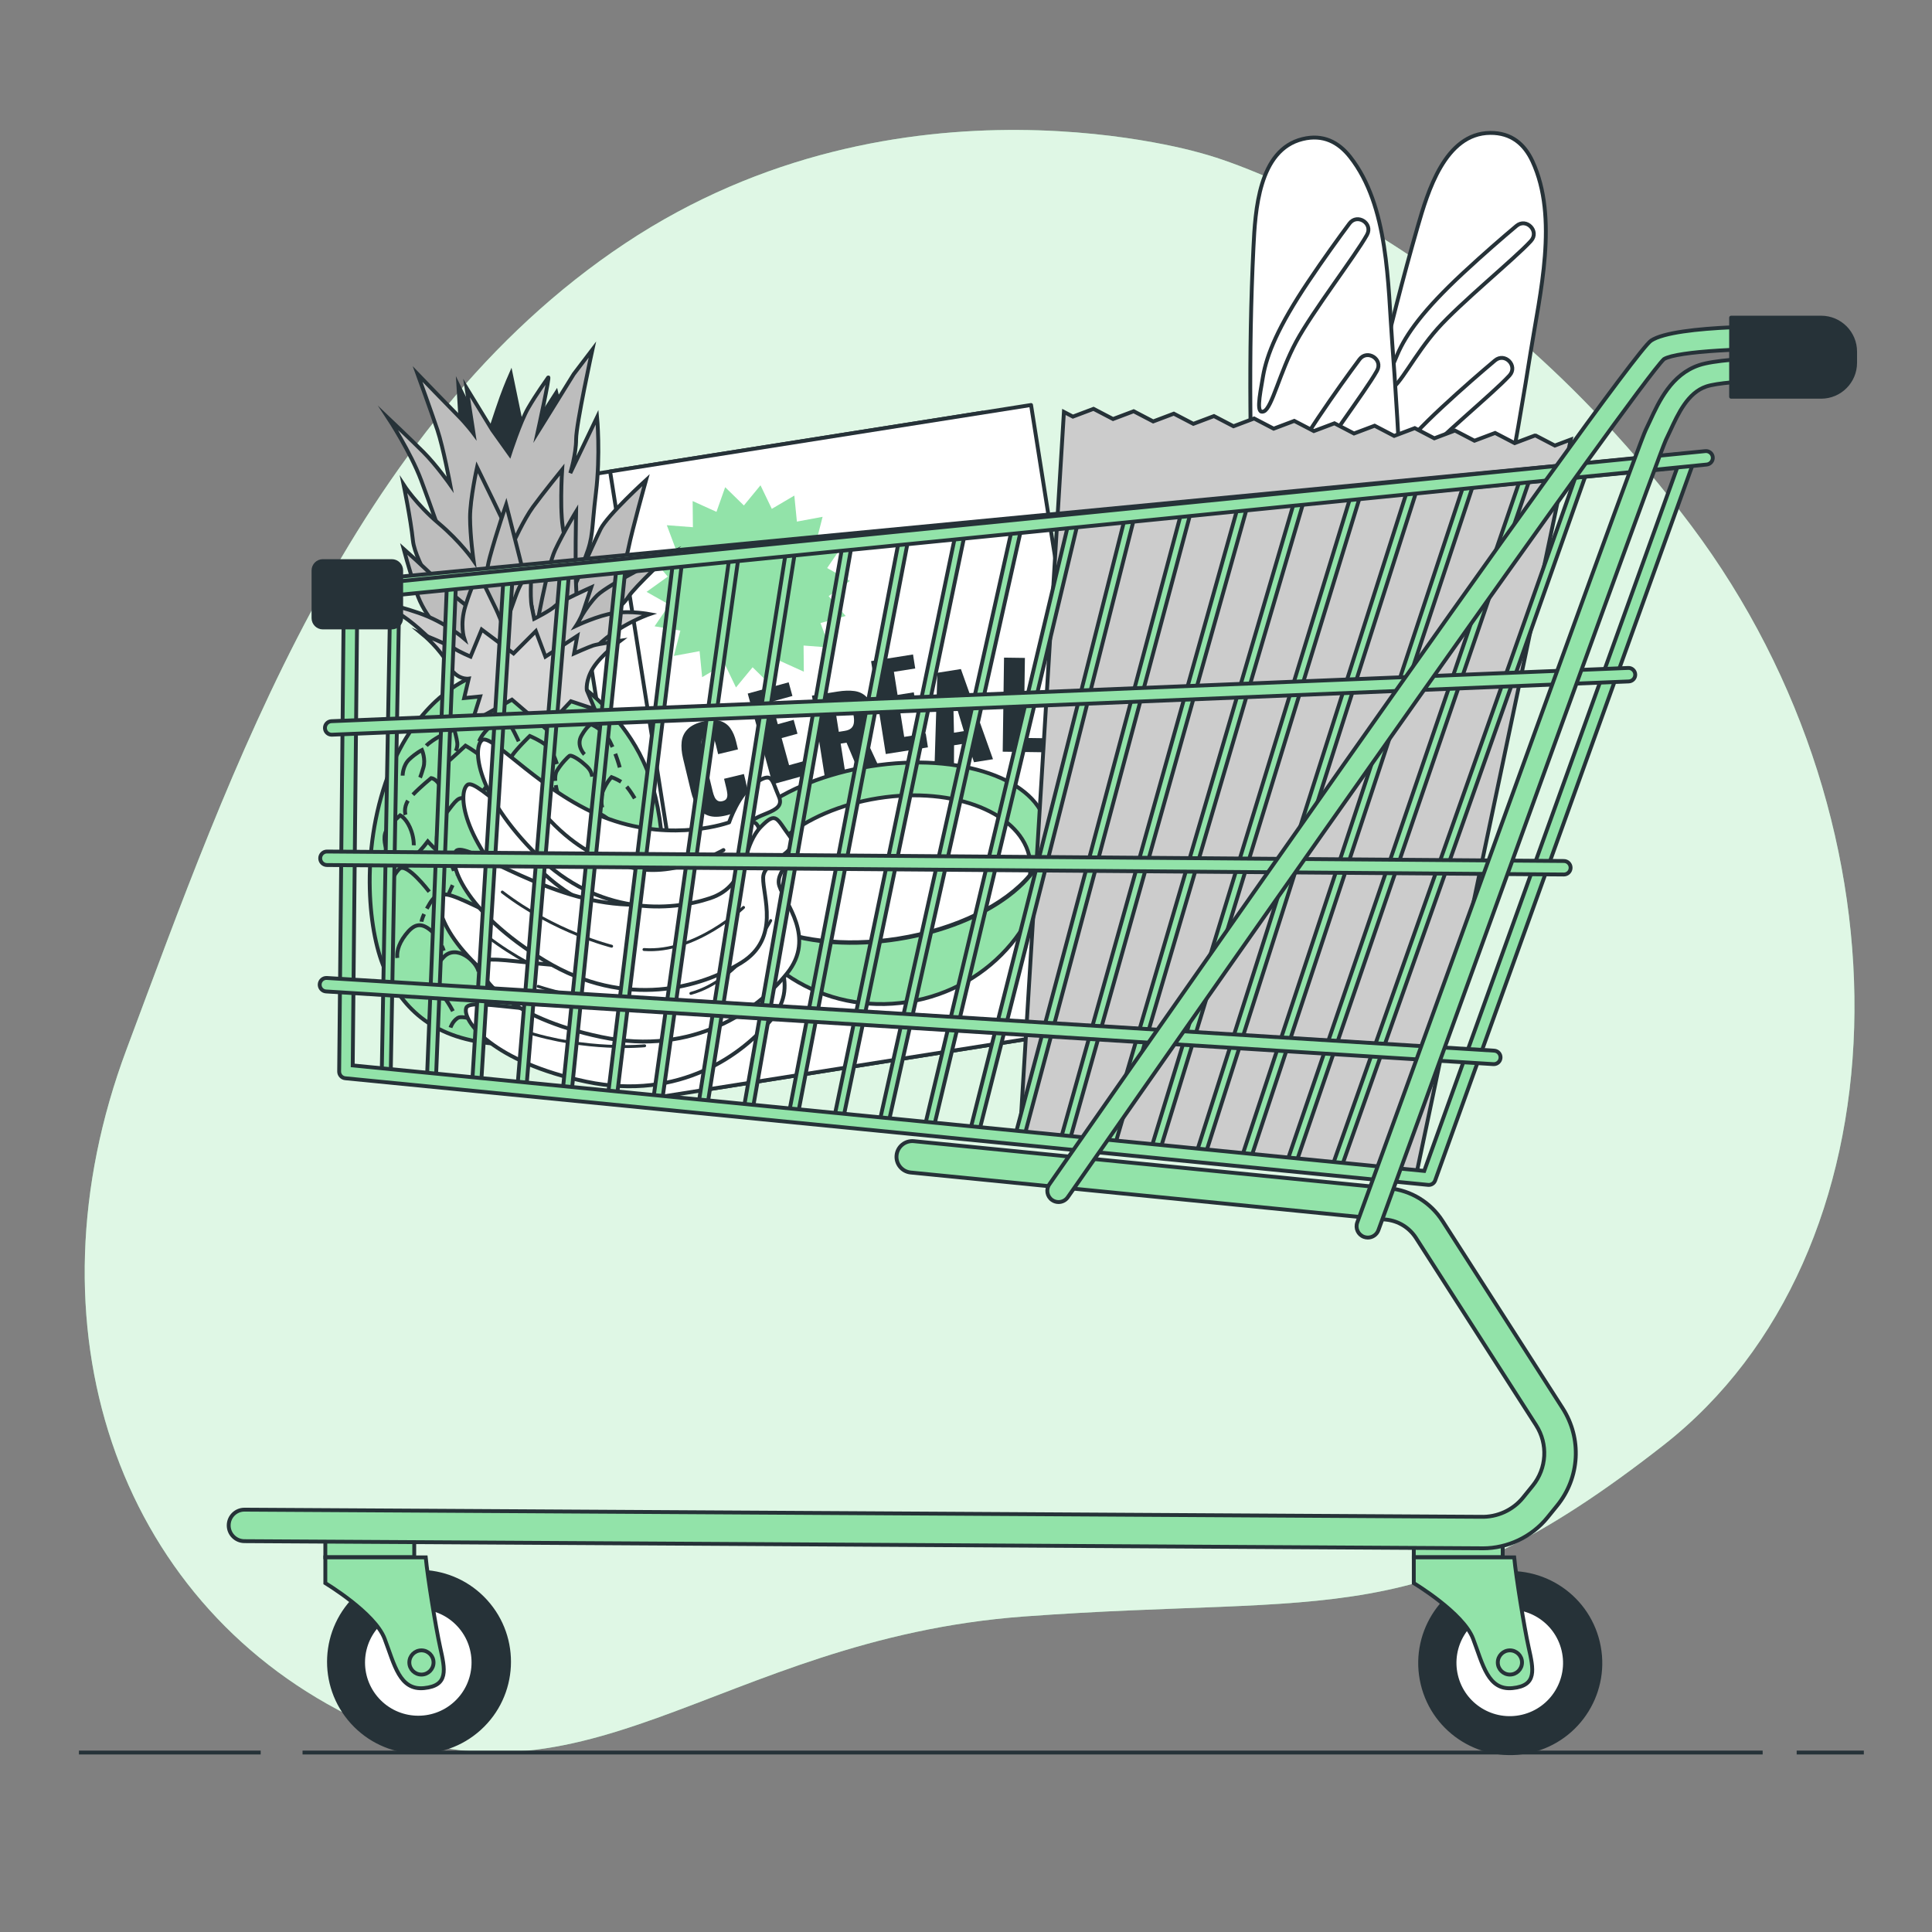 <?xml version="1.0" encoding="utf-8"?>
<!-- Generator: Adobe Illustrator 27.5.0, SVG Export Plug-In . SVG Version: 6.00 Build 0)  -->
<svg version="1.1" xmlns="http://www.w3.org/2000/svg" xmlns:xlink="http://www.w3.org/1999/xlink" x="0px" y="0px"
	 viewBox="0 0 500 500" style="enable-background:new 0 0 500 500;" xml:space="preserve">
<rect x="0" y="0" width="500" height="500" fill="#808080" stroke="none"/>
<g id="Background_Simple">
	<g>
		<path style="fill:#92E3A9;" d="M311.74,39.886c0,0-78.574-24.379-149.972,23.108C90.371,110.48,59.596,199.849,32.762,271.534
			c-26.834,71.685-2.407,142.317,57.417,172.375c59.824,30.057,94.87-19.691,174.938-25.572
			c80.068-5.881,102.594,4.894,165.47-44.388c62.877-49.281,66.13-159.258,7.097-237.921
			C378.649,57.365,311.74,39.886,311.74,39.886z"/>
		<path style="opacity:0.7;fill:#FFFFFF;" d="M311.74,39.886c0,0-78.574-24.379-149.972,23.108
			C90.371,110.48,59.596,199.849,32.762,271.534c-26.834,71.685-2.407,142.317,57.417,172.375
			c59.824,30.057,94.87-19.691,174.938-25.572c80.068-5.881,102.594,4.894,165.47-44.388c62.877-49.281,66.13-159.258,7.097-237.921
			C378.649,57.365,311.74,39.886,311.74,39.886z"/>
	</g>
</g>
<g id="Cereal">
	<g>
		<g>
			
				<rect x="157.312" y="114.302" transform="matrix(0.988 -0.156 0.156 0.988 -27.905 35.606)" style="fill:#FFFFFF;stroke:#263238;stroke-linecap:round;stroke-linejoin:round;stroke-miterlimit:10;" width="110.266" height="161.866"/>
			
				<rect x="169.851" y="112.318" transform="matrix(0.988 -0.156 0.156 0.988 -27.441 37.542)" style="fill:#FFFFFF;stroke:#263238;stroke-linecap:round;stroke-linejoin:round;stroke-miterlimit:10;" width="110.266" height="161.866"/>
		</g>
		<polygon style="fill:#92E3A9;" points="219.957,150.333 214.456,154.276 218.855,159.419 212.338,161.242 214.712,167.579 
			207.965,167.064 208.029,173.831 201.864,171.039 199.61,177.42 194.772,172.688 190.471,177.912 187.544,171.811 181.715,175.25 
			181.051,168.515 174.398,169.753 176.077,163.197 169.402,162.085 173.222,156.499 167.329,153.171 172.83,149.229 
			168.431,144.086 174.948,142.262 172.574,135.925 179.321,136.441 179.257,129.673 185.422,132.466 187.676,126.085 
			192.514,130.817 196.815,125.592 199.743,131.693 205.571,128.255 206.235,134.989 212.888,133.751 211.209,140.307 
			217.884,141.419 214.064,147.005 		"/>
		<g>
			<path style="fill:#263238;" d="M187.87,211.045c-1.8,0.433-3.303,0.449-4.506,0.048c-1.203-0.4-2.163-1.138-2.877-2.214
				c-0.714-1.075-1.262-2.411-1.648-4.009l-2.053-8.533c-0.394-1.636-0.516-3.096-0.369-4.378c0.146-1.282,0.666-2.37,1.558-3.265
				c0.891-0.895,2.238-1.559,4.038-1.992c1.76-0.423,3.204-0.466,4.331-0.13c1.126,0.338,2.019,0.973,2.678,1.906
				c0.659,0.934,1.15,2.073,1.473,3.417l0.493,2.046l-5.137,1.235l-0.569-2.367c-0.112-0.468-0.245-0.909-0.396-1.326
				c-0.152-0.416-0.379-0.738-0.682-0.965c-0.303-0.226-0.738-0.271-1.305-0.134c-0.548,0.132-0.919,0.376-1.113,0.732
				c-0.193,0.356-0.272,0.761-0.235,1.216c0.036,0.455,0.114,0.926,0.231,1.413l2.679,11.134c0.127,0.526,0.287,0.998,0.481,1.415
				c0.194,0.417,0.453,0.726,0.781,0.925c0.327,0.199,0.746,0.238,1.255,0.115c0.547-0.132,0.905-0.367,1.072-0.706
				c0.166-0.338,0.225-0.739,0.176-1.201c-0.049-0.462-0.129-0.927-0.243-1.395l-0.597-2.484l5.136-1.236l0.492,2.046
				c0.323,1.344,0.412,2.596,0.267,3.753c-0.146,1.159-0.639,2.163-1.479,3.015C190.961,209.977,189.651,210.617,187.87,211.045z"/>
			<path style="fill:#263238;" d="M199.97,202.969l-6.458-23.473l10.594-2.915l0.973,3.535l-5.384,1.482l1.602,5.825l4.103-1.13
				l0.989,3.594l-4.104,1.129l1.93,7.013l5.442-1.497l0.965,3.507L199.97,202.969z"/>
			<path style="fill:#263238;" d="M213.935,204.071l-3.805-24.047l6.649-1.052c1.63-0.258,3.069-0.303,4.318-0.135
				c1.249,0.167,2.279,0.658,3.091,1.473c0.811,0.815,1.35,2.064,1.616,3.746c0.157,0.99,0.216,1.883,0.18,2.68
				c-0.037,0.797-0.225,1.511-0.562,2.143c-0.339,0.632-0.875,1.198-1.611,1.7l5.151,11.114l-5.515,0.873l-4.359-10.357
				l-1.521,0.241l1.705,10.776L213.935,204.071z M217.082,189.393l1.491-0.236c0.756-0.12,1.321-0.346,1.696-0.679
				c0.376-0.333,0.608-0.765,0.696-1.297c0.09-0.532,0.078-1.153-0.035-1.866c-0.163-1.029-0.478-1.8-0.947-2.315
				c-0.469-0.514-1.21-0.691-2.223-0.531l-1.73,0.274L217.082,189.393z"/>
			<path style="fill:#263238;" d="M229.238,195.142l-3.805-24.047l10.853-1.718l0.573,3.622l-5.516,0.873l0.944,5.967l4.204-0.665
				l0.583,3.681l-4.204,0.665l1.137,7.184l5.576-0.882l0.568,3.592L229.238,195.142z"/>
			<path style="fill:#263238;" d="M241.84,198.881l0.756-24.768l6.083-0.963l8.307,23.334l-4.919,0.778l-1.609-4.949l-3.547,0.561
				l-0.031,5.208L241.84,198.881z M246.885,189.623l2.563-0.406l-2.766-9.178L246.885,189.623z"/>
			<path style="fill:#263238;" d="M259.499,194.535l0.344-24.343l5.402,0.076l-0.291,20.707l5.614,0.079l-0.051,3.636
				L259.499,194.535z"/>
		</g>
		<g>
			<path style="fill:#92E3A9;stroke:#263238;stroke-miterlimit:10;" d="M187.791,229.652c4.938,19.997,25.378,33.106,47.241,29.646
				c21.863-3.46,37.257-22.239,35.779-42.784L187.791,229.652z"/>
			
				<ellipse transform="matrix(0.988 -0.156 0.156 0.988 -31.658 38.489)" style="fill:#92E3A9;stroke:#263238;stroke-miterlimit:10;" cx="228.898" cy="220.535" rx="42.419" ry="22.643"/>
			<path style="fill:#FFFFFF;stroke:#263238;stroke-linecap:round;stroke-linejoin:round;stroke-miterlimit:10;" d="
				M227.269,206.573c-19.804,3.134-34.334,15.307-32.454,27.19c0.287,1.816,0.945,3.518,1.917,5.09
				c8.494,4.52,21.573,6.282,35.705,4.045c15.166-2.4,27.768-8.804,34.103-16.409c0.198-1.353,0.208-2.716-0.008-4.076
				C264.652,210.531,247.073,203.439,227.269,206.573z"/>
		</g>
	</g>
</g>
<g id="Bread">
	<g>
		<g>
			<path style="fill:#FFFFFF;stroke:#263238;stroke-linecap:round;stroke-linejoin:round;stroke-miterlimit:10;" d="M396.589,41.724
				c-2.043-4.396-5.43-7.374-10.923-7.327c-11.726,0.101-16.193,15.309-18.797,24.345c-15.286,53.051-23.761,108.128-31.993,162.85
				c-1.577,10.482-3.624,20.888-5.119,31.382c-1.327,9.312-3.756,20.637-1.127,29.874c1.914,6.723,9.983,12.477,17.073,10.078
				c7.344-2.485,8.631-12.763,10.64-19.151c8.902-28.309,15.316-57.271,21.415-86.288c6.156-29.288,12.177-58.629,17.046-88.174
				c0.446-2.705,0.883-5.41,1.311-8.118C398.52,75.993,403.393,56.366,396.589,41.724z"/>
			<g>
				<path style="fill:#FFFFFF;stroke:#263238;stroke-linecap:round;stroke-linejoin:round;stroke-miterlimit:10;" d="M396.216,62.34
					c2.261-2.487-1.184-6.042-3.757-3.88c-3.54,2.976-8.465,7.23-13.779,12.164c-10.375,9.634-14.821,15.933-17.044,21.12
					c-2.223,5.187-4.099,9.343-1.864,8.933c2.235-0.41,6.311-8.933,12.239-15.602c5.928-6.669,20.008-18.156,24.084-22.602
					C396.136,62.429,396.176,62.385,396.216,62.34z"/>
				<path style="fill:#FFFFFF;stroke:#263238;stroke-linecap:round;stroke-linejoin:round;stroke-miterlimit:10;" d="M390.658,97.17
					c2.261-2.487-1.184-6.042-3.757-3.88c-3.54,2.976-8.465,7.23-13.779,12.164c-10.375,9.634-14.821,15.933-17.044,21.12
					c-2.223,5.187-4.099,9.343-1.864,8.932c2.235-0.41,6.311-8.932,12.239-15.602c5.928-6.67,20.008-18.156,24.084-22.602
					C390.578,97.258,390.618,97.214,390.658,97.17z"/>
				<path style="fill:#FFFFFF;stroke:#263238;stroke-linecap:round;stroke-linejoin:round;stroke-miterlimit:10;" d="
					M383.618,136.816c2.261-2.487-1.184-6.042-3.757-3.88c-3.54,2.976-8.465,7.23-13.779,12.164
					c-10.375,9.634-14.821,15.933-17.044,21.12c-2.223,5.187-4.099,9.343-1.864,8.932c2.235-0.41,6.31-8.932,12.239-15.602
					c5.928-6.67,20.008-18.156,24.084-22.602C383.538,136.904,383.578,136.86,383.618,136.816z"/>
				<path style="fill:#FFFFFF;stroke:#263238;stroke-linecap:round;stroke-linejoin:round;stroke-miterlimit:10;" d="
					M375.837,177.574c2.261-2.487-1.184-6.042-3.757-3.88c-3.54,2.976-8.465,7.23-13.779,12.164
					c-10.375,9.634-14.821,15.933-17.044,21.12c-2.223,5.187-4.099,9.343-1.864,8.932c2.235-0.41,6.31-8.932,12.239-15.602
					c5.928-6.669,20.008-18.156,24.084-22.602C375.757,177.662,375.797,177.618,375.837,177.574z"/>
				<path style="fill:#FFFFFF;stroke:#263238;stroke-linecap:round;stroke-linejoin:round;stroke-miterlimit:10;" d="
					M369.168,217.961c2.261-2.487-1.184-6.042-3.757-3.88c-3.54,2.976-8.465,7.23-13.779,12.164
					c-10.375,9.634-14.821,15.933-17.044,21.12c-2.223,5.187-4.099,9.343-1.864,8.932c2.235-0.41,6.31-8.932,12.239-15.602
					s20.008-18.156,24.084-22.602C369.087,218.049,369.128,218.005,369.168,217.961z"/>
			</g>
		</g>
		<g>
			<path style="fill:#FFFFFF;stroke:#263238;stroke-linecap:round;stroke-linejoin:round;stroke-miterlimit:10;" d="M349.409,40.606
				c-2.998-3.809-6.979-5.93-12.314-4.622c-11.389,2.793-12.243,18.62-12.701,28.012c-2.689,55.144,1.717,110.694,6.277,165.844
				c0.874,10.564,1.272,21.162,2.228,31.719c0.848,9.368,1.086,20.948,5.767,29.334c3.407,6.104,12.582,9.85,18.931,5.886
				c6.576-4.106,5.468-14.405,5.955-21.084c2.16-29.596,1.748-59.258,1.018-88.9c-0.737-29.918-1.618-59.858-3.667-89.732
				c-0.188-2.735-0.384-5.469-0.589-8.202C359.162,73.515,359.395,53.293,349.409,40.606z"/>
			<g>
				<path style="fill:#FFFFFF;stroke:#263238;stroke-linecap:round;stroke-linejoin:round;stroke-miterlimit:10;" d="
					M353.783,60.756c1.629-2.94-2.54-5.609-4.548-2.913c-2.762,3.71-6.578,8.981-10.616,15.004
					c-7.884,11.759-10.764,18.911-11.736,24.471c-0.972,5.559-1.843,10.035,0.238,9.122c2.081-0.913,4.09-10.143,8.327-17.996
					c4.238-7.853,15.302-22.267,18.247-27.531C353.725,60.861,353.754,60.809,353.783,60.756z"/>
				<path style="fill:#FFFFFF;stroke:#263238;stroke-linecap:round;stroke-linejoin:round;stroke-miterlimit:10;" d="
					M356.375,95.931c1.629-2.94-2.54-5.609-4.548-2.913c-2.762,3.71-6.578,8.981-10.616,15.004
					c-7.884,11.759-10.764,18.911-11.736,24.471c-0.972,5.559-1.843,10.035,0.238,9.122c2.081-0.913,4.09-10.143,8.327-17.996
					c4.238-7.853,15.302-22.267,18.247-27.531C356.318,96.035,356.347,95.983,356.375,95.931z"/>
				<path style="fill:#FFFFFF;stroke:#263238;stroke-linecap:round;stroke-linejoin:round;stroke-miterlimit:10;" d="
					M358.632,136.134c1.629-2.94-2.54-5.609-4.548-2.913c-2.762,3.71-6.578,8.981-10.616,15.004
					c-7.884,11.76-10.764,18.911-11.736,24.471c-0.972,5.559-1.843,10.035,0.238,9.122c2.081-0.913,4.09-10.143,8.327-17.996
					c4.238-7.853,15.302-22.267,18.247-27.531C358.574,136.238,358.604,136.186,358.632,136.134z"/>
				<path style="fill:#FFFFFF;stroke:#263238;stroke-linecap:round;stroke-linejoin:round;stroke-miterlimit:10;" d="
					M360.424,177.589c1.629-2.94-2.54-5.609-4.548-2.913c-2.762,3.71-6.578,8.981-10.616,15.004
					c-7.884,11.759-10.764,18.911-11.736,24.471c-0.972,5.559-1.843,10.035,0.238,9.122c2.081-0.913,4.09-10.143,8.327-17.996
					c4.237-7.853,15.302-22.267,18.247-27.531C360.365,177.693,360.395,177.641,360.424,177.589z"/>
				<path style="fill:#FFFFFF;stroke:#263238;stroke-linecap:round;stroke-linejoin:round;stroke-miterlimit:10;" d="
					M363.211,218.428c1.629-2.94-2.54-5.609-4.548-2.913c-2.762,3.71-6.578,8.981-10.616,15.004
					c-7.884,11.76-10.764,18.911-11.736,24.471c-0.972,5.559-1.843,10.035,0.238,9.122c2.081-0.913,4.089-10.143,8.327-17.996
					c4.237-7.853,15.302-22.267,18.247-27.531C363.153,218.533,363.182,218.48,363.211,218.428z"/>
			</g>
		</g>
		<polygon style="fill:#CCCCCC;stroke:#263238;stroke-miterlimit:10;" points="402.392,115.309 397.479,112.747 397.185,112.727 
			391.994,114.684 386.933,112.047 381.594,114.06 376.536,111.423 371.201,113.436 366.142,110.799 360.809,112.812 
			355.752,110.175 350.414,112.188 345.355,109.55 340.019,111.563 334.96,108.926 329.624,110.939 324.566,108.302 
			319.231,110.315 314.173,107.678 308.839,109.691 303.781,107.054 298.446,109.067 293.392,106.43 288.056,108.443 283,105.807 
			277.668,107.82 275.34,106.605 263.893,294.672 366.683,303.287 406.507,113.757 		"/>
	</g>
</g>
<g id="Fruits">
	<g>
		<path style="fill:#263238;stroke:#263238;stroke-miterlimit:10;" d="M119.539,114.598l-0.905-14.779l7.239,14.779
			c0,0,2.715-8.445,3.921-11.763s2.413-6.032,2.413-6.032l3.619,17.494l8.144-12.668l2.413,9.953l-0.905,9.953h-25.336
			L119.539,114.598z"/>
		<path style="fill:#BDBDBD;stroke:#263238;stroke-miterlimit:10;" d="M114.713,140.236c0,0-3.016-8.747-5.731-15.986
			c-2.715-7.239-8.445-15.986-8.445-15.986s5.731,5.429,9.049,8.747c3.318,3.318,6.937,8.445,6.937,8.445s-1.81-9.652-3.318-14.176
			s-5.128-14.478-5.128-14.478s8.445,8.747,10.557,10.858c2.111,2.111,3.921,4.524,3.921,4.524l-1.81-11.763l6.636,10.858
			l4.524,6.334c0,0,2.715-8.445,4.826-12.065c2.111-3.619,4.524-6.937,5.128-7.842c0.603-0.905-2.714,14.176-2.714,14.176
			l9.35-15.081l4.826-6.334c0,0-4.223,19.304-4.223,23.225c0,3.921-1.508,8.747-1.508,8.747l6.937-14.478
			c0,0,0.905,9.652-0.302,19.605c-1.206,9.954-0.603,11.16-2.715,16.589c-2.111,5.429-4.826,12.065-4.826,12.065l-2.715,3.619
			l-22.923-0.905L114.713,140.236z"/>
		<path style="fill:#BDBDBD;stroke:#263238;stroke-miterlimit:10;" d="M115.618,157.73c0,0-8.144-12.065-8.747-17.796
			c-0.603-5.731-2.413-14.478-2.413-14.478s3.318,5.128,9.049,9.953c5.731,4.826,9.049,9.652,9.049,9.652s-0.905-6.334-0.905-11.16
			s1.81-12.97,1.81-12.97s7.842,15.986,9.35,19.605c0,0,2.715-6.032,5.128-9.35c2.413-3.318,7.54-9.652,7.54-9.652
			s-0.82,12.535,0.603,16.891c1.423,4.356,0.603,17.796,0.603,17.796s6.937-15.684,8.747-19.304
			c1.81-3.619,11.763-12.668,11.763-12.668s-3.62,12.97-4.524,17.494c-0.905,4.524-3.318,9.35-3.921,10.255
			c-0.603,0.905-2.111,4.223-2.111,4.223l-6.636,10.858l-6.937,8.445l-19.002-1.508L115.618,157.73z"/>
		<path style="fill:#BDBDBD;stroke:#263238;stroke-miterlimit:10;" d="M115.014,164.064c0,0-5.128-4.223-7.239-10.858
			c-2.111-6.636-3.318-11.16-3.318-11.16s5.128,4.524,9.35,8.747c4.223,4.223,11.461,9.35,11.461,9.35s-0.302-9.35,1.508-15.986
			c1.81-6.636,4.223-13.573,4.223-13.573s6.032,23.526,6.636,26.542c0.603,3.016,1.044,6.215,1.044,6.215s2.877-16.47,4.989-20.995
			c2.111-4.524,5.429-9.953,5.429-9.953s-0.302,14.478,0,19.303c0.302,4.826,0,10.255,0,10.255s2.413-4.826,5.429-7.842
			c3.016-3.016,19.002-10.858,19.002-10.858s-9.35,8.747-10.858,11.16c-1.508,2.413-14.094,14.703-14.094,14.703l-28.736,1.584
			L115.014,164.064z"/>
		<g>
			<g>
				<path style="fill:#92E3A9;stroke:#263238;stroke-miterlimit:10;" d="M121.305,175.633c0,0-13.509,5.185-20.878,25.108
					c-7.369,19.923-5.049,41.346-0.546,50.762c4.503,9.415,12.281,17.739,29.475,18.694s29.065-2.32,36.707-19.377
					c7.642-17.057,6.277-37.253,2.183-49.397c-4.094-12.145-12.951-20.034-16.375-22.788
					C145.594,173.586,130.311,170.038,121.305,175.633z"/>
				<g>
					<path style="fill:none;stroke:#263238;stroke-miterlimit:10;" d="M125.976,211.628c1.377,2.753,1.627,3.254,1.627,3.879"/>
					<path style="fill:none;stroke:#263238;stroke-miterlimit:10;" d="M113.086,217.885c0,0-0.501-3.629,2.253-7.258
						c2.753-3.629,3.254-4.38,5.006-4.005c1.498,0.321,3.544,1.739,4.966,3.864"/>
					<path style="fill:none;stroke:#263238;stroke-miterlimit:10;" d="M123.848,206.622c0,0,1.251-2.503,3.379-4.505
						c2.127-2.002,2.878-2.503,2.878-2.503s6.382,2.378,7.509,6.758"/>
					<path style="fill:none;stroke:#263238;stroke-miterlimit:10;" d="M137.489,214.631c0,0-1.126-2.753-0.25-4.255
						c0.876-1.502,2.127-4.881,4.38-4.38c2.253,0.501,7.008,1.001,7.884,4.38"/>
					<path style="fill:none;stroke:#263238;stroke-miterlimit:10;" d="M126.727,222.891c0,0,0.501-4.756,2.378-6.382
						c1.877-1.627,4.63-3.254,4.881-3.629c0.25-0.375,4.755,1.752,6.633,4.63c1.877,2.878,1.502,4.38,1.502,4.38"/>
					<path style="fill:none;stroke:#263238;stroke-miterlimit:10;" d="M138.741,228.647c0,0,1.377-2.753,2.753-4.756"/>
					<path style="fill:none;stroke:#263238;stroke-miterlimit:10;" d="M143.246,222.14c0,0,1.126-2.503,2.628-2.253
						c1.502,0.25,5.506,2.628,6.257,4.13c0.751,1.502,0.751,2.378,0.751,2.378"/>
					<path style="fill:none;stroke:#263238;stroke-miterlimit:10;" d="M149.253,219.512c0,0-0.501-4.005,0.876-6.007
						c1.377-2.002,1.001-2.628,2.378-3.254c1.377-0.626,5.506,1.251,6.132,3.629"/>
					<path style="fill:none;stroke:#263238;stroke-miterlimit:10;" d="M107.542,221.348c1.604-1.506,3.166-3.588,3.166-3.588
						s2.002,2.253,4.13,3.88c2.128,1.627,2.628,3.754,2.628,3.754"/>
					<path style="fill:none;stroke:#263238;stroke-miterlimit:10;" d="M105.702,224.517c0,0-0.289-0.962,0.822-2.212"/>
					<path style="fill:none;stroke:#263238;stroke-miterlimit:10;" d="M129.363,228.077c0.949,1.885,0.868,2.697,0.868,2.697"/>
					<path style="fill:none;stroke:#263238;stroke-miterlimit:10;" d="M118.331,226.749c0.542-0.947,1.113-1.78,1.638-2.231
						c1.752-1.502,2.002-2.128,2.002-2.128s4.63,1.126,6.508,4.13"/>
					<path style="fill:none;stroke:#263238;stroke-miterlimit:10;" d="M115.964,231.776c0,0,0.482-1.23,1.172-2.702"/>
					<path style="fill:none;stroke:#263238;stroke-miterlimit:10;" d="M128.229,236.031c0,0,2.002-3.379,4.881-5.381
						c2.878-2.002,7.258-0.125,9.511,3.128"/>
					<path style="fill:none;stroke:#263238;stroke-miterlimit:10;" d="M150.129,234.154c0,0,1.251-6.883,4.13-8.635
						c2.878-1.752,7.258-1.377,8.009,4.255"/>
					<path style="fill:none;stroke:#263238;stroke-miterlimit:10;" d="M159.64,222.515c0,0-0.751-2.128,0.626-4.881
						c1.377-2.753,1.752-3.003,2.127-3.129c0.375-0.125,1.877,0.25,3.254,1.877c1.377,1.627,2.002,3.129,2.002,3.129"/>
					<path style="fill:none;stroke:#263238;stroke-miterlimit:10;" d="M162.193,203.586c1.02,1.21,2.077,3.036,2.077,3.036"/>
					<path style="fill:none;stroke:#263238;stroke-miterlimit:10;" d="M155.885,208.999c0,0-0.751-2.253,0.25-4.505
						c1.001-2.253,2.127-3.379,2.127-3.379s1.337,0.493,2.481,1.214"/>
					<path style="fill:none;stroke:#263238;stroke-miterlimit:10;" d="M143.7,202.089c-0.066-0.951,0.012-1.917,0.422-2.6
						c1.126-1.877,2.878-3.629,3.254-3.88c0.375-0.25,1.877,0.501,3.379,1.752c1.502,1.252,2.253,2.002,2.503,3.629"/>
					<path style="fill:none;stroke:#263238;stroke-miterlimit:10;" d="M144.372,205.37c0,0-0.332-0.967-0.537-2.173"/>
					<path style="fill:none;stroke:#263238;stroke-miterlimit:10;" d="M131.607,199.488c0,0-0.501-1.877,0.876-3.88
						c1.377-2.002,4.63-5.131,4.63-5.131s3.88,1.627,5.131,3.254c1.251,1.627,1.877,4.005,1.877,4.005"/>
					<path style="fill:none;stroke:#263238;stroke-miterlimit:10;" d="M159.236,195.082c0.757,1.996,1.155,3.53,1.155,3.53"/>
					<path style="fill:none;stroke:#263238;stroke-miterlimit:10;" d="M151.255,195.234c0,0-2.253-2.253-0.751-4.881
						c1.502-2.628,2.503-2.878,2.503-2.878s3.254,1.251,4.881,4.505c0.225,0.45,0.435,0.901,0.631,1.346"/>
					<path style="fill:none;stroke:#263238;stroke-miterlimit:10;" d="M125.241,196.452c0.257,0.27,0.467,0.535,0.61,0.784
						c1.001,1.752,0.626,4.38,0.626,4.38"/>
					<path style="fill:none;stroke:#263238;stroke-miterlimit:10;" d="M113.837,201.866c0,0,0.501-3.504,1.627-4.38
						c1.126-0.876,5.006-4.505,5.006-4.505s2.304,1.316,3.952,2.708"/>
					<path style="fill:none;stroke:#263238;stroke-miterlimit:10;" d="M106.857,205.667c2.006-2.083,4.728-4.301,4.728-4.301
						s1.502,0.125,2.628,2.628c1.126,2.503,1.377,5.006,1.377,5.006"/>
					<path style="fill:none;stroke:#263238;stroke-miterlimit:10;" d="M104.952,210.877c0,0-0.575-1.725,0.623-3.665"/>
					<path style="fill:none;stroke:#263238;stroke-miterlimit:10;" d="M99.946,219.637c0,0-1.001-2.878,0-4.63
						c1.001-1.752,3.629-4.005,3.629-4.005s1.377,0.626,2.503,3.129c1.126,2.503,1.001,4.63,1.001,4.63"/>
					<path style="fill:none;stroke:#263238;stroke-miterlimit:10;" d="M104.201,200.74c0,0,0-2.628,1.752-4.255
						c1.752-1.627,3.254-2.378,3.254-2.378s1.001,2.378,0.375,4.505c-0.626,2.127-0.876,2.628-0.876,2.628"/>
					<path style="fill:none;stroke:#263238;stroke-miterlimit:10;" d="M110.333,192.981c0,0,0.751-0.876,3.129-2.253
						c2.378-1.376,4.13-1.877,4.13-1.877s0.626,2.253,0.751,3.379c0.125,1.126-0.375,2.128-0.375,2.128"/>
					<path style="fill:none;stroke:#263238;stroke-miterlimit:10;" d="M134.236,191.855c0,0-2.002-4.505-3.129-5.381
						c-1.126-0.876-5.506,1.627-7.133,5.381"/>
					<path style="fill:none;stroke:#263238;stroke-miterlimit:10;" d="M142.495,239.284c1.377-1.877,4.13-5.757,4.38-6.132
						c0.25-0.375,3.504,0.125,6.007,3.254c2.503,3.129,2.628,6.508,2.628,6.508"/>
					<path style="fill:none;stroke:#263238;stroke-miterlimit:10;" d="M141.118,244.415c0,0,0-2.133,0.731-3.942"/>
					<path style="fill:none;stroke:#263238;stroke-miterlimit:10;" d="M163.798,243.714c0.21,0.691,0.315,1.319,0.347,1.702"/>
					<path style="fill:none;stroke:#263238;stroke-miterlimit:10;" d="M154.384,249.797c0,0-0.125-7.384,4.13-9.261
						c2.377-1.049,3.817,0.129,4.646,1.634"/>
					<path style="fill:none;stroke:#263238;stroke-miterlimit:10;" d="M160.319,234.751c0.62-1.965,1.64-4.197,3.2-4.978
						c3.003-1.502,4.255,3.379,4.38,4.505"/>
					<path style="fill:none;stroke:#263238;stroke-miterlimit:10;" d="M159.515,238.158c0,0,0.142-0.975,0.479-2.271"/>
					<path style="fill:none;stroke:#263238;stroke-miterlimit:10;" d="M166.523,228.397c0,0-0.25-4.005,0.751-6.633
						c1.001-2.628,2.002-5.632,3.129-5.381"/>
					<path style="fill:none;stroke:#263238;stroke-miterlimit:10;" d="M132.016,241.772c0.467,1.799,0.467,2.894,0.467,2.894"/>
					<path style="fill:none;stroke:#263238;stroke-miterlimit:10;" d="M120.094,246.418c0,0,0.375-4.755,2.127-7.258
						c1.752-2.503,2.503-3.003,3.629-3.128c0.978-0.109,4.123,1.762,5.428,3.813"/>
					<path style="fill:none;stroke:#263238;stroke-miterlimit:10;" d="M130.857,252.55c0,0,1.377-6.507,5.632-8.009
						s8.009,3.004,8.009,5.381c0,2.378,0,3.003,0,3.003"/>
					<path style="fill:none;stroke:#263238;stroke-miterlimit:10;" d="M112.335,254.552c0,0-0.751-3.504,2.503-6.883
						c3.254-3.379,8.385,1.001,9.01,3.754"/>
					<path style="fill:none;stroke:#263238;stroke-miterlimit:10;" d="M114.025,244.102c-0.563-1.095-1.439-2.44-2.691-3.441
						c-2.503-2.002-4.255-1.502-6.382,1.251s-2.253,4.881-2.128,6.007"/>
					<path style="fill:none;stroke:#263238;stroke-miterlimit:10;" d="M114.838,246.042c0,0-0.15-0.507-0.48-1.245"/>
					<path style="fill:none;stroke:#263238;stroke-miterlimit:10;" d="M110.458,235.155c1.251-2.253,1.877-3.129,2.878-3.254
						c1.001-0.125,4.63-1.001,6.382,4.505"/>
					<path style="fill:none;stroke:#263238;stroke-miterlimit:10;" d="M109.081,238.534c0,0,0.073-0.66,0.669-1.98"/>
					<path style="fill:none;stroke:#263238;stroke-miterlimit:10;" d="M111.084,230.775c0,0-5.882-7.759-7.759-5.882
						c-1.877,1.877-2.878,5.256-3.004,7.634"/>
					<path style="fill:none;stroke:#263238;stroke-miterlimit:10;" d="M145.749,259.182c0,0,0-3.254,1.377-4.756
						c1.377-1.502,5.131-4.505,5.131-4.505s4.13,2.378,4.505,4.38c0.376,2.002,0.125,3.504,0.125,3.504"/>
					<path style="fill:none;stroke:#263238;stroke-miterlimit:10;" d="M122.992,260.584c-0.23,1.484-0.145,2.728-0.145,2.728"/>
					<path style="fill:none;stroke:#263238;stroke-miterlimit:10;" d="M135.988,263.938c0,0-0.125-3.129-1.752-5.757
						c-1.627-2.628-5.506-3.88-5.506-3.88s-3.129,0.876-4.63,3.128c-0.271,0.406-0.485,0.857-0.653,1.324"/>
					<path style="fill:none;stroke:#263238;stroke-miterlimit:10;" d="M117.216,261.685c0,0-2.127-4.13-3.754-5.006
						s-4.881-1.377-6.257-0.125"/>
					<path style="fill:none;stroke:#263238;stroke-miterlimit:10;" d="M116.59,265.94c0,0,0.501-1.627,1.877-2.503
						c1.377-0.876,7.759,1.377,9.136,2.878c1.377,1.502,1.502,2.628,1.502,2.628"/>
					<path style="fill:none;stroke:#263238;stroke-miterlimit:10;" d="M139.403,260.354c1.951-1.769,4.468-3.173,4.468-3.173
						s1.877,2.378,3.88,3.629c2.002,1.251,1.627,4.255,1.377,4.756"/>
					<path style="fill:none;stroke:#263238;stroke-miterlimit:10;" d="M138.115,268.068c0,0-1.877-2.378-0.751-5.131
						c0.178-0.435,0.462-0.876,0.815-1.311"/>
				</g>
			</g>
		</g>
		<path style="fill:#CCCCCC;stroke:#263238;stroke-miterlimit:10;" d="M118.935,173.414c0,0-10.858-12.668-17.192-15.383
			c-6.334-2.714-6.334-2.714-6.334-2.714s6.032,0.905,12.97,3.318c6.937,2.413,11.763,6.636,11.763,6.636s-1.207-3.62,0.302-8.445
			c1.508-4.826,3.318-8.747,3.318-8.747s3.016,6.334,4.223,8.747c1.207,2.413,2.413,5.731,2.413,5.731s1.207-3.016,3.016-8.144
			c1.81-5.128,4.223-7.239,4.223-7.239s-0.603,6.937,0,9.953c0.603,3.016,0.603,3.016,0.603,3.016s4.223-2.111,5.429-3.318
			c1.206-1.206,9.35-4.826,9.35-4.826s-1.508,4.524-2.111,6.334c-0.603,1.81-1.81,3.619-1.81,3.619s5.731-2.715,9.953-3.318
			c4.223-0.603,9.049,0.302,9.049,0.302s-12.366,4.223-17.192,12.97l-3.016,5.128l-6.636-4.826l-10.557,6.032l-3.318-4.223
			L118.935,173.414z"/>
		<path style="fill:#D6D6D6;stroke:#263238;stroke-miterlimit:10;" d="M121.305,175.633c0,0-3.244,0.492-5.305-3.631
			c-2.062-4.124-6.598-7.835-6.598-7.835s7.01,2.887,8.247,3.711c1.237,0.825,4.124,2.062,4.124,2.062l2.887-7.01l8.247,6.186
			l5.773-5.773l2.474,6.598l8.247-5.361l-0.825,4.536c0,0,3.711-1.65,4.949-2.062c1.237-0.412,7.01-1.237,7.01-1.237
			s-4.948,3.711-7.01,7.01c-2.062,3.299-1.654,5.809-1.654,5.809l2.066,4.913l-6.186-2.062l-6.598,7.01l-8.66-7.423l-10.309,5.773
			l2.062-6.598l-4.124,0.412L121.305,175.633z"/>
	</g>
	<g>
		<g>
			<g>
				<path style="fill:#FFFFFF;stroke:#263238;stroke-linecap:round;stroke-linejoin:round;stroke-miterlimit:10;" d="
					M192.755,242.295c0,0-9.956,13.297-29.279,17.81c-19.322,4.513-41.612-2.56-42.805,0.723
					c-1.193,3.283,6.94,14.054,31.111,19.119c24.172,5.066,40.652-7.143,48.14-16.467c7.488-9.325-0.582-18.151-2.024-22.647
					c-1.442-4.496,7.488-9.325,2.847-12.42c-4.642-3.096-5.352-5.02-7.779,0.249C190.54,233.931,192.755,242.295,192.755,242.295z"
					/>
				
					<path style="fill:#FFFFFF;stroke:#263238;stroke-width:0.75;stroke-linecap:round;stroke-linejoin:round;stroke-miterlimit:10;" d="
					M195.688,249.818c0,0-7.745,15.349-20.674,18.852"/>
				
					<path style="fill:#FFFFFF;stroke:#263238;stroke-width:0.75;stroke-linecap:round;stroke-linejoin:round;stroke-miterlimit:10;" d="
					M166.839,270.648c0,0-15.053,1.512-31.353-3.8"/>
			</g>
			<g>
				<path style="fill:#FFFFFF;stroke:#263238;stroke-linecap:round;stroke-linejoin:round;stroke-miterlimit:10;" d="
					M188.39,238.354c0,0-13.815,9.224-33.538,7.046c-19.723-2.178-38.386-16.268-40.603-13.569
					c-2.218,2.698,1.865,15.562,22.971,28.386c21.106,12.824,40.711,6.799,50.876,0.499c10.165-6.3,5.494-17.309,5.631-22.029
					c0.138-4.72,10.165-6.3,6.819-10.764c-3.346-4.464-3.376-6.515-7.418-2.355C189.087,229.729,188.39,238.354,188.39,238.354z"/>
				
					<path style="fill:#FFFFFF;stroke:#263238;stroke-width:0.75;stroke-linecap:round;stroke-linejoin:round;stroke-miterlimit:10;" d="
					M188.651,246.423c0,0-12.414,11.895-25.772,10.894"/>
				
					<path style="fill:#FFFFFF;stroke:#263238;stroke-width:0.75;stroke-linecap:round;stroke-linejoin:round;stroke-miterlimit:10;" d="
					M154.513,256.461c0,0-14.697-3.586-28.3-14.022"/>
			</g>
			<g>
				<path style="fill:#FFFFFF;stroke:#263238;stroke-linecap:round;stroke-linejoin:round;stroke-miterlimit:10;" d="
					M184.918,224.413c0,0-14.103,5.225-31.016-0.83c-16.913-6.055-30.395-22.38-32.914-20.469
					c-2.519,1.911-1.622,14.097,14.276,29.82c15.899,15.723,34.429,14.529,44.704,11.113c10.274-3.416,8.47-14.092,9.581-18.22
					c1.111-4.128,10.275-3.416,8.264-8.05c-2.01-4.634-1.606-6.446-6.039-3.63C187.341,216.963,184.918,224.413,184.918,224.413z"/>
				<path style="fill:#FFFFFF;stroke:#263238;stroke-linecap:round;stroke-linejoin:round;stroke-miterlimit:10;" d="
					M158.472,235.763c11.555,3.684,24.983-4.188,24.983-4.188"/>
				<path style="fill:#FFFFFF;stroke:#263238;stroke-linecap:round;stroke-linejoin:round;stroke-miterlimit:10;" d="
					M151.283,233.254c0,0-6.737-2.465-14.144-10.909"/>
			</g>
		</g>
		<g>
			<g>
				<path style="fill:#FFFFFF;stroke:#263238;stroke-linecap:round;stroke-linejoin:round;stroke-miterlimit:10;" d="
					M196.534,230.713c0,0-9.956,13.297-29.279,17.81c-19.323,4.513-41.612-2.56-42.805,0.723
					c-1.192,3.283,6.94,14.054,31.112,19.119c24.172,5.066,40.652-7.143,48.14-16.468c7.488-9.324-0.582-18.151-2.023-22.647
					c-1.442-4.496,7.488-9.325,2.846-12.42c-4.641-3.096-5.352-5.02-7.779,0.249C194.319,222.348,196.534,230.713,196.534,230.713z"
					/>
				
					<path style="fill:#FFFFFF;stroke:#263238;stroke-width:0.75;stroke-linecap:round;stroke-linejoin:round;stroke-miterlimit:10;" d="
					M199.466,238.235c0,0-7.745,15.349-20.674,18.853"/>
				
					<path style="fill:#FFFFFF;stroke:#263238;stroke-width:0.75;stroke-linecap:round;stroke-linejoin:round;stroke-miterlimit:10;" d="
					M170.618,259.066c0,0-15.053,1.512-31.353-3.8"/>
			</g>
			<g>
				<path style="fill:#FFFFFF;stroke:#263238;stroke-linecap:round;stroke-linejoin:round;stroke-miterlimit:10;" d="
					M192.169,226.771c0,0-13.815,9.224-33.538,7.046c-19.723-2.178-38.386-16.267-40.603-13.569
					c-2.217,2.698,1.865,15.562,22.971,28.386c21.107,12.824,40.711,6.799,50.876,0.499c10.165-6.3,5.494-17.309,5.632-22.028
					c0.137-4.72,10.165-6.3,6.819-10.764c-3.346-4.464-3.376-6.515-7.418-2.355C192.865,218.146,192.169,226.771,192.169,226.771z"
					/>
				
					<path style="fill:#FFFFFF;stroke:#263238;stroke-width:0.75;stroke-linecap:round;stroke-linejoin:round;stroke-miterlimit:10;" d="
					M192.429,234.84c0,0-12.413,11.895-25.771,10.894"/>
				
					<path style="fill:#FFFFFF;stroke:#263238;stroke-width:0.75;stroke-linecap:round;stroke-linejoin:round;stroke-miterlimit:10;" d="
					M158.292,244.878c0,0-14.697-3.586-28.3-14.022"/>
			</g>
			<g>
				<path style="fill:#FFFFFF;stroke:#263238;stroke-linecap:round;stroke-linejoin:round;stroke-miterlimit:10;" d="
					M188.697,212.83c0,0-14.103,5.225-31.016-0.83c-16.913-6.056-30.395-22.381-32.914-20.469
					c-2.519,1.911-1.623,14.097,14.276,29.82c15.899,15.723,34.429,14.529,44.704,11.113c10.275-3.416,8.47-14.092,9.581-18.22
					c1.111-4.128,10.275-3.416,8.264-8.05c-2.01-4.634-1.606-6.446-6.039-3.63C191.12,205.38,188.697,212.83,188.697,212.83z"/>
				<path style="fill:#FFFFFF;stroke:#263238;stroke-linecap:round;stroke-linejoin:round;stroke-miterlimit:10;" d="M162.25,224.18
					c11.555,3.684,24.983-4.188,24.983-4.188"/>
				<path style="fill:#FFFFFF;stroke:#263238;stroke-linecap:round;stroke-linejoin:round;stroke-miterlimit:10;" d="
					M155.062,221.671c0,0-6.737-2.465-14.144-10.909"/>
			</g>
		</g>
	</g>
</g>
<g id="Shopping_Cart">
	<g>
		<g>
			<g>
				<path style="fill:#92E3A9;stroke:#263238;stroke-miterlimit:10;" d="M99.975,278.138c-0.007,0-0.014,0-0.022,0
					c-0.643-0.011-1.155-0.542-1.144-1.185l2.214-123.943c0.011-0.643,0.538-1.132,1.186-1.144c0.643,0.012,1.155,0.542,1.144,1.186
					l-2.214,123.942C101.127,277.63,100.608,278.138,99.975,278.138z"/>
			</g>
			<g>
				<path style="fill:#92E3A9;stroke:#263238;stroke-miterlimit:10;" d="M111.7,279.297c-0.015,0-0.032,0-0.048-0.001
					c-0.643-0.026-1.142-0.568-1.116-1.21l5.112-126.552c0.026-0.642,0.555-1.127,1.211-1.116c0.643,0.026,1.142,0.568,1.116,1.211
					l-5.111,126.551C112.838,278.806,112.321,279.297,111.7,279.297z"/>
			</g>
			<g>
				<path style="fill:#92E3A9;stroke:#263238;stroke-miterlimit:10;" d="M123.425,280.456c-0.024,0-0.049-0.001-0.073-0.002
					c-0.642-0.04-1.13-0.592-1.09-1.234l8.01-129.16c0.04-0.641,0.602-1.134,1.235-1.09c0.642,0.04,1.13,0.593,1.09,1.235
					l-8.01,129.158C124.548,279.981,124.035,280.456,123.425,280.456z"/>
			</g>
			<g>
				<path style="fill:#92E3A9;stroke:#263238;stroke-miterlimit:10;" d="M135.15,281.616c-0.032,0-0.064-0.001-0.097-0.003
					c-0.641-0.053-1.117-0.616-1.064-1.257l10.908-131.769c0.054-0.641,0.598-1.125,1.257-1.064
					c0.641,0.053,1.117,0.616,1.064,1.257L136.31,280.547C136.259,281.156,135.75,281.616,135.15,281.616z"/>
			</g>
			<g>
				<path style="fill:#92E3A9;stroke:#263238;stroke-miterlimit:10;" d="M146.876,282.775c-0.04,0-0.08-0.002-0.12-0.006
					c-0.64-0.066-1.105-0.638-1.039-1.278l13.806-134.376c0.066-0.638,0.639-1.106,1.277-1.039c0.64,0.065,1.105,0.637,1.039,1.277
					L148.033,281.73C147.971,282.329,147.465,282.775,146.876,282.775z"/>
			</g>
			<g>
				<path style="fill:#92E3A9;stroke:#263238;stroke-miterlimit:10;" d="M158.601,283.934c-0.047,0-0.095-0.002-0.143-0.009
					c-0.639-0.077-1.093-0.658-1.015-1.296l16.705-136.984c0.078-0.638,0.663-1.09,1.297-1.015c0.639,0.078,1.093,0.659,1.015,1.297
					l-16.705,136.984C159.683,283.501,159.181,283.934,158.601,283.934z"/>
			</g>
			<g>
				<path style="fill:#92E3A9;stroke:#263238;stroke-miterlimit:10;" d="M170.326,285.094c-0.054,0-0.109-0.003-0.164-0.011
					c-0.637-0.09-1.081-0.678-0.991-1.315l19.603-139.594c0.09-0.637,0.677-1.085,1.315-0.991c0.637,0.089,1.08,0.678,0.991,1.315
					l-19.603,139.593C171.395,284.673,170.897,285.094,170.326,285.094z"/>
			</g>
			<g>
				<path style="fill:#92E3A9;stroke:#263238;stroke-miterlimit:10;" d="M182.051,286.253c-0.061,0-0.122-0.004-0.184-0.015
					c-0.635-0.1-1.069-0.696-0.968-1.332L203.4,142.705c0.101-0.636,0.703-1.063,1.332-0.968c0.635,0.101,1.069,0.697,0.968,1.332
					L183.2,285.27C183.109,285.844,182.613,286.253,182.051,286.253z"/>
			</g>
			<g>
				<path style="fill:#92E3A9;stroke:#263238;stroke-miterlimit:10;" d="M193.775,287.413c-0.067,0-0.134-0.006-0.202-0.017
					c-0.633-0.112-1.057-0.715-0.946-1.349l25.4-144.811c0.11-0.633,0.708-1.057,1.348-0.946c0.633,0.111,1.057,0.715,0.946,1.348
					l-25.4,144.811C194.822,287.015,194.33,287.413,193.775,287.413z"/>
			</g>
			<g>
				<path style="fill:#92E3A9;stroke:#263238;stroke-miterlimit:10;" d="M205.5,288.572c-0.073,0-0.147-0.007-0.221-0.02
					c-0.632-0.122-1.046-0.732-0.924-1.364l28.299-147.419c0.121-0.631,0.734-1.045,1.363-0.924
					c0.632,0.121,1.046,0.731,0.924,1.363l-28.298,147.419C206.536,288.184,206.048,288.572,205.5,288.572z"/>
			</g>
			<g>
				<path style="fill:#92E3A9;stroke:#263238;stroke-miterlimit:10;" d="M217.225,289.731c-0.079,0-0.158-0.008-0.238-0.024
					c-0.629-0.132-1.034-0.748-0.903-1.377l31.197-150.028c0.131-0.63,0.748-1.035,1.377-0.903c0.63,0.131,1.035,0.748,0.904,1.377
					l-31.197,150.026C218.25,289.353,217.765,289.731,217.225,289.731z"/>
			</g>
			<g>
				<path style="fill:#92E3A9;stroke:#263238;stroke-miterlimit:10;" d="M228.95,290.891c-0.084,0-0.169-0.009-0.255-0.029
					c-0.628-0.14-1.023-0.762-0.883-1.39l34.095-152.636c0.14-0.628,0.768-1.019,1.39-0.883c0.628,0.14,1.024,0.763,0.883,1.39
					L230.086,289.98C229.965,290.522,229.484,290.891,228.95,290.891z"/>
			</g>
			<g>
				<path style="fill:#92E3A9;stroke:#263238;stroke-miterlimit:10;" d="M240.675,292.05c-0.089,0-0.18-0.01-0.271-0.032
					c-0.626-0.149-1.012-0.777-0.863-1.402l36.993-155.245c0.149-0.625,0.788-1.009,1.402-0.863
					c0.627,0.149,1.012,0.777,0.863,1.403l-36.993,155.244C241.679,291.69,241.202,292.05,240.675,292.05z"/>
			</g>
			<g>
				<path style="fill:#92E3A9;stroke:#263238;stroke-miterlimit:10;" d="M252.4,293.209c-0.094,0-0.191-0.011-0.287-0.035
					c-0.623-0.158-1.001-0.792-0.844-1.415l39.891-157.852c0.157-0.624,0.79-1,1.415-0.844c0.623,0.158,1.001,0.791,0.844,1.415
					l-39.891,157.852C253.395,292.857,252.921,293.209,252.4,293.209z"/>
			</g>
			<g>
				<path style="fill:#92E3A9;stroke:#263238;stroke-miterlimit:10;" d="M264.125,294.369c-0.1,0-0.2-0.013-0.301-0.04
					c-0.621-0.165-0.991-0.803-0.825-1.425l42.789-160.462c0.166-0.622,0.805-0.986,1.425-0.825
					c0.621,0.166,0.991,0.804,0.824,1.426l-42.789,160.462C265.11,294.025,264.639,294.369,264.125,294.369z"/>
			</g>
			<g>
				<path style="fill:#92E3A9;stroke:#263238;stroke-miterlimit:10;" d="M275.85,295.528c-0.105,0-0.21-0.014-0.315-0.043
					c-0.62-0.174-0.982-0.817-0.807-1.435l45.688-163.07c0.175-0.62,0.825-0.978,1.435-0.807c0.62,0.173,0.982,0.816,0.807,1.436
					L276.97,294.677C276.826,295.191,276.358,295.528,275.85,295.528z"/>
			</g>
			<g>
				<path style="fill:#92E3A9;stroke:#263238;stroke-miterlimit:10;" d="M287.574,296.688c-0.108,0-0.218-0.015-0.327-0.047
					c-0.618-0.182-0.971-0.828-0.79-1.445l48.586-165.678c0.181-0.616,0.828-0.972,1.445-0.79c0.618,0.181,0.971,0.828,0.79,1.445
					l-48.586,165.678C288.543,296.359,288.078,296.688,287.574,296.688z"/>
			</g>
			<g>
				<path style="fill:#92E3A9;stroke:#263238;stroke-miterlimit:10;" d="M299.299,297.846c-0.113,0-0.227-0.016-0.341-0.051
					c-0.614-0.188-0.961-0.839-0.772-1.455l51.485-168.286c0.189-0.615,0.837-0.962,1.455-0.773
					c0.614,0.188,0.961,0.839,0.772,1.454l-51.485,168.287C300.259,297.525,299.799,297.846,299.299,297.846z"/>
			</g>
			<g>
				<path style="fill:#92E3A9;stroke:#263238;stroke-miterlimit:10;" d="M311.024,299.005c-0.117,0-0.235-0.017-0.354-0.055
					c-0.612-0.196-0.951-0.851-0.756-1.464l54.384-170.894c0.196-0.613,0.848-0.949,1.464-0.757c0.612,0.195,0.951,0.85,0.756,1.463
					l-54.384,170.895C311.975,298.689,311.517,299.005,311.024,299.005z"/>
			</g>
			<g>
				<path style="fill:#92E3A9;stroke:#263238;stroke-miterlimit:10;" d="M322.749,300.165c-0.121,0-0.243-0.018-0.365-0.059
					c-0.611-0.201-0.943-0.86-0.74-1.47l57.282-173.504c0.201-0.611,0.854-0.943,1.471-0.741c0.611,0.202,0.943,0.86,0.74,1.471
					l-57.281,173.504C323.693,299.855,323.238,300.165,322.749,300.165z"/>
			</g>
			<g>
				<path style="fill:#92E3A9;stroke:#263238;stroke-miterlimit:10;" d="M334.474,301.324c-0.125,0-0.251-0.021-0.376-0.063
					c-0.608-0.208-0.934-0.87-0.726-1.479l60.179-176.112c0.207-0.609,0.869-0.933,1.478-0.726c0.608,0.208,0.934,0.87,0.726,1.479
					l-60.179,176.112C335.411,301.021,334.959,301.324,334.474,301.324z"/>
			</g>
			<g>
				<path style="fill:#92E3A9;stroke:#263238;stroke-miterlimit:10;" d="M346.199,302.484c-0.128,0-0.259-0.022-0.388-0.066
					c-0.606-0.215-0.925-0.88-0.711-1.487l63.078-178.721c0.215-0.606,0.879-0.925,1.486-0.71c0.606,0.214,0.925,0.879,0.711,1.486
					l-63.078,178.721C347.128,302.185,346.678,302.484,346.199,302.484z"/>
			</g>
		</g>
		<g>
			<rect x="365.89" y="398.848" style="fill:#92E3A9;stroke:#263238;stroke-miterlimit:10;" width="23.01" height="4.155"/>
			<g>
				
					<ellipse transform="matrix(0.973 -0.232 0.232 0.973 -89.178 102.429)" style="fill:#263238;stroke:#263238;stroke-linecap:round;stroke-linejoin:round;stroke-miterlimit:10;" cx="390.762" cy="430.246" rx="23.308" ry="23.308"/>
				
					<ellipse transform="matrix(0.973 -0.231 0.231 0.973 -88.875 101.985)" style="fill:#FFFFFF;stroke:#263238;stroke-linecap:round;stroke-linejoin:round;stroke-miterlimit:10;" cx="390.762" cy="430.246" rx="14.291" ry="14.291"/>
			</g>
			<path style="fill:#92E3A9;stroke:#263238;stroke-miterlimit:10;" d="M391.873,403.048H365.89v6.666c0,0,12.783,7.67,15.34,14.381
				c2.557,6.711,3.835,13.422,10.227,12.783c6.391-0.639,5.433-4.794,4.154-10.546C394.479,421.239,392.347,408.102,391.873,403.048
				z"/>
			<circle style="fill:#92E3A9;stroke:#263238;stroke-miterlimit:10;" cx="390.762" cy="430.246" r="3.132"/>
		</g>
		<g>
			<rect x="84.196" y="398.848" style="fill:#92E3A9;stroke:#263238;stroke-miterlimit:10;" width="23.01" height="4.155"/>
			<g>
				
					<ellipse transform="matrix(0.741 -0.671 0.671 0.741 -260.656 184.065)" style="fill:#263238;stroke:#263238;stroke-linecap:round;stroke-linejoin:round;stroke-miterlimit:10;" cx="108.505" cy="430.246" rx="23.308" ry="23.308"/>
				
					<ellipse transform="matrix(0.739 -0.673 0.673 0.739 -261.488 185.316)" style="fill:#FFFFFF;stroke:#263238;stroke-linecap:round;stroke-linejoin:round;stroke-miterlimit:10;" cx="108.505" cy="430.246" rx="14.291" ry="14.291"/>
			</g>
			<path style="fill:#92E3A9;stroke:#263238;stroke-miterlimit:10;" d="M110.178,403.048H84.196v6.666c0,0,12.783,7.67,15.34,14.381
				c2.557,6.711,3.835,13.422,10.226,12.783c6.392-0.639,5.433-4.794,4.155-10.546C112.785,421.239,110.652,408.102,110.178,403.048
				z"/>
			<circle style="fill:#92E3A9;stroke:#263238;stroke-miterlimit:10;" cx="109.067" cy="430.246" r="3.132"/>
		</g>
		<g>
			<path style="fill:#92E3A9;stroke:#263238;stroke-miterlimit:10;" d="M383.733,400.705c-0.222,0-0.442-0.003-0.665-0.01
				l-319.829-1.844c-2.251-0.014-4.066-1.848-4.053-4.1c0.013-2.243,1.836-4.052,4.076-4.052c0.008,0,0.016,0,0.024,0l319.935,1.846
				c4.243,0.138,8.301-1.715,10.92-4.938l2.517-3.098c3.655-4.498,4.008-10.797,0.878-15.675l-31.065-48.427
				c-1.745-2.718-4.589-4.461-7.804-4.78l-122.984-12.181c-2.24-0.223-3.876-2.219-3.654-4.458c0.222-2.241,2.22-3.863,4.458-3.655
				l122.984,12.182c5.71,0.568,10.762,3.661,13.861,8.49l31.066,48.428c5.034,7.847,4.466,17.982-1.413,25.217l-2.517,3.098
				C396.394,397.761,390.18,400.705,383.733,400.705z"/>
		</g>
		<g>
			<path style="fill:#92E3A9;stroke:#263238;stroke-miterlimit:10;" d="M369.772,306.655c-0.057,0-0.115-0.002-0.173-0.008
				L89.35,279.052c-0.901-0.089-1.584-0.851-1.576-1.756L89,152.195c0.009-0.894,0.691-1.637,1.58-1.722l345.867-33.115
				c0.604-0.058,1.178,0.195,1.546,0.667c0.367,0.473,0.466,1.1,0.264,1.663l-66.843,185.811
				C371.163,306.198,370.502,306.655,369.772,306.655z M91.283,275.731l277.305,27.305l65.449-181.937L92.479,153.801
				L91.283,275.731z"/>
		</g>
		<g>
			<path style="fill:#92E3A9;stroke:#263238;stroke-miterlimit:10;" d="M85.84,190.14c-0.932,0-1.706-0.736-1.744-1.675
				c-0.04-0.964,0.71-1.778,1.674-1.817l335.609-13.783c0.935-0.055,1.778,0.71,1.817,1.674c0.04,0.964-0.71,1.778-1.674,1.817
				L85.913,190.138C85.889,190.139,85.864,190.14,85.84,190.14z"/>
		</g>
		<g>
			<path style="fill:#92E3A9;stroke:#263238;stroke-miterlimit:10;" d="M404.725,226.321c-0.005,0-0.009,0-0.014,0l-320.11-2.453
				c-0.964-0.007-1.741-0.796-1.733-1.76c0.007-0.96,0.788-1.733,1.747-1.733c0.005,0,0.008,0,0.014,0l320.11,2.453
				c0.964,0.007,1.74,0.796,1.733,1.76C406.464,225.548,405.684,226.321,404.725,226.321z"/>
		</g>
		<g>
			<path style="fill:#92E3A9;stroke:#263238;stroke-miterlimit:10;" d="M386.593,275.4c-0.036,0-0.073-0.001-0.109-0.003
				L84.373,256.585c-0.963-0.06-1.695-0.889-1.635-1.851c0.06-0.963,0.88-1.7,1.852-1.635l302.11,18.812
				c0.963,0.06,1.696,0.889,1.635,1.852C388.277,274.688,387.508,275.4,386.593,275.4z"/>
		</g>
		<g>
			<path style="fill:#92E3A9;stroke:#263238;stroke-miterlimit:10;" d="M84.613,155.799c-0.887,0-1.646-0.673-1.736-1.573
				c-0.096-0.96,0.605-1.816,1.565-1.912l356.906-35.568c0.951-0.085,1.815,0.606,1.911,1.565c0.097,0.96-0.605,1.816-1.565,1.912
				L84.788,155.79C84.729,155.796,84.671,155.799,84.613,155.799z"/>
		</g>
		<path style="fill:#263238;stroke:#263238;stroke-linecap:round;stroke-linejoin:round;stroke-miterlimit:10;" d="M101.407,162.386
			H83.551c-1.335,0-2.417-1.082-2.417-2.417v-12.337c0-1.335,1.082-2.417,2.417-2.417h17.856c1.335,0,2.417,1.082,2.417,2.417
			v12.337C103.824,161.304,102.742,162.386,101.407,162.386z"/>
		<g>
			<g>
				<path style="fill:#92E3A9;stroke:#263238;stroke-miterlimit:10;" d="M273.95,311.091c-0.574,0-1.154-0.169-1.662-0.522
					c-1.319-0.919-1.645-2.734-0.725-4.053c1.489-2.138,149.177-213.989,155.736-218.361c6.332-4.221,35.54-3.762,41.332-3.629
					c1.607,0.037,2.88,1.371,2.842,2.979c-0.036,1.607-1.354,2.875-2.977,2.843c-15.992-0.371-34.402,0.497-37.87,2.59
					c-6.77,6.417-111.542,155.53-154.284,216.905C275.776,310.656,274.87,311.091,273.95,311.091z"/>
			</g>
			<g>
				<path style="fill:#92E3A9;stroke:#263238;stroke-miterlimit:10;" d="M353.991,320.283c-0.333,0-0.671-0.058-1.001-0.178
					c-1.51-0.553-2.286-2.225-1.733-3.735c5.432-14.838,16.433-45.239,28.08-77.425c26.475-73.163,45.313-125.148,46.581-127.685
					c0.339-0.679,0.687-1.434,1.055-2.234c2.36-5.121,5.591-12.135,12.797-14.537c7.324-2.441,32.997-2.151,35.901-2.112
					c1.608,0.023,2.893,1.345,2.871,2.952c-0.023,1.609-1.397,2.911-2.952,2.871c-7.613-0.107-28.565,0.01-33.977,1.813
					c-4.813,1.605-7.329,7.064-9.35,11.45c-0.396,0.86-0.771,1.671-1.135,2.401c-1.45,3.079-26.326,71.825-46.315,127.063
					c-11.648,32.19-22.651,62.597-28.086,77.445C356.293,319.55,355.179,320.283,353.991,320.283z"/>
			</g>
			<path style="fill:#263238;stroke:#263238;stroke-linecap:round;stroke-linejoin:round;stroke-miterlimit:10;" d="
				M448.009,102.679h23.303c4.854,0,8.79-3.935,8.79-8.79v-2.893c0-4.854-3.935-8.79-8.79-8.79h-23.303V102.679z"/>
		</g>
	</g>
</g>
<g id="Floor">
	<g>
		<line style="fill:none;stroke:#263238;stroke-miterlimit:10;" x1="464.978" y1="453.554" x2="482.359" y2="453.554"/>
		<line style="fill:none;stroke:#263238;stroke-miterlimit:10;" x1="78.299" y1="453.554" x2="456.174" y2="453.554"/>
		<line style="fill:none;stroke:#263238;stroke-miterlimit:10;" x1="20.429" y1="453.554" x2="67.464" y2="453.554"/>
	</g>
</g>
</svg>
